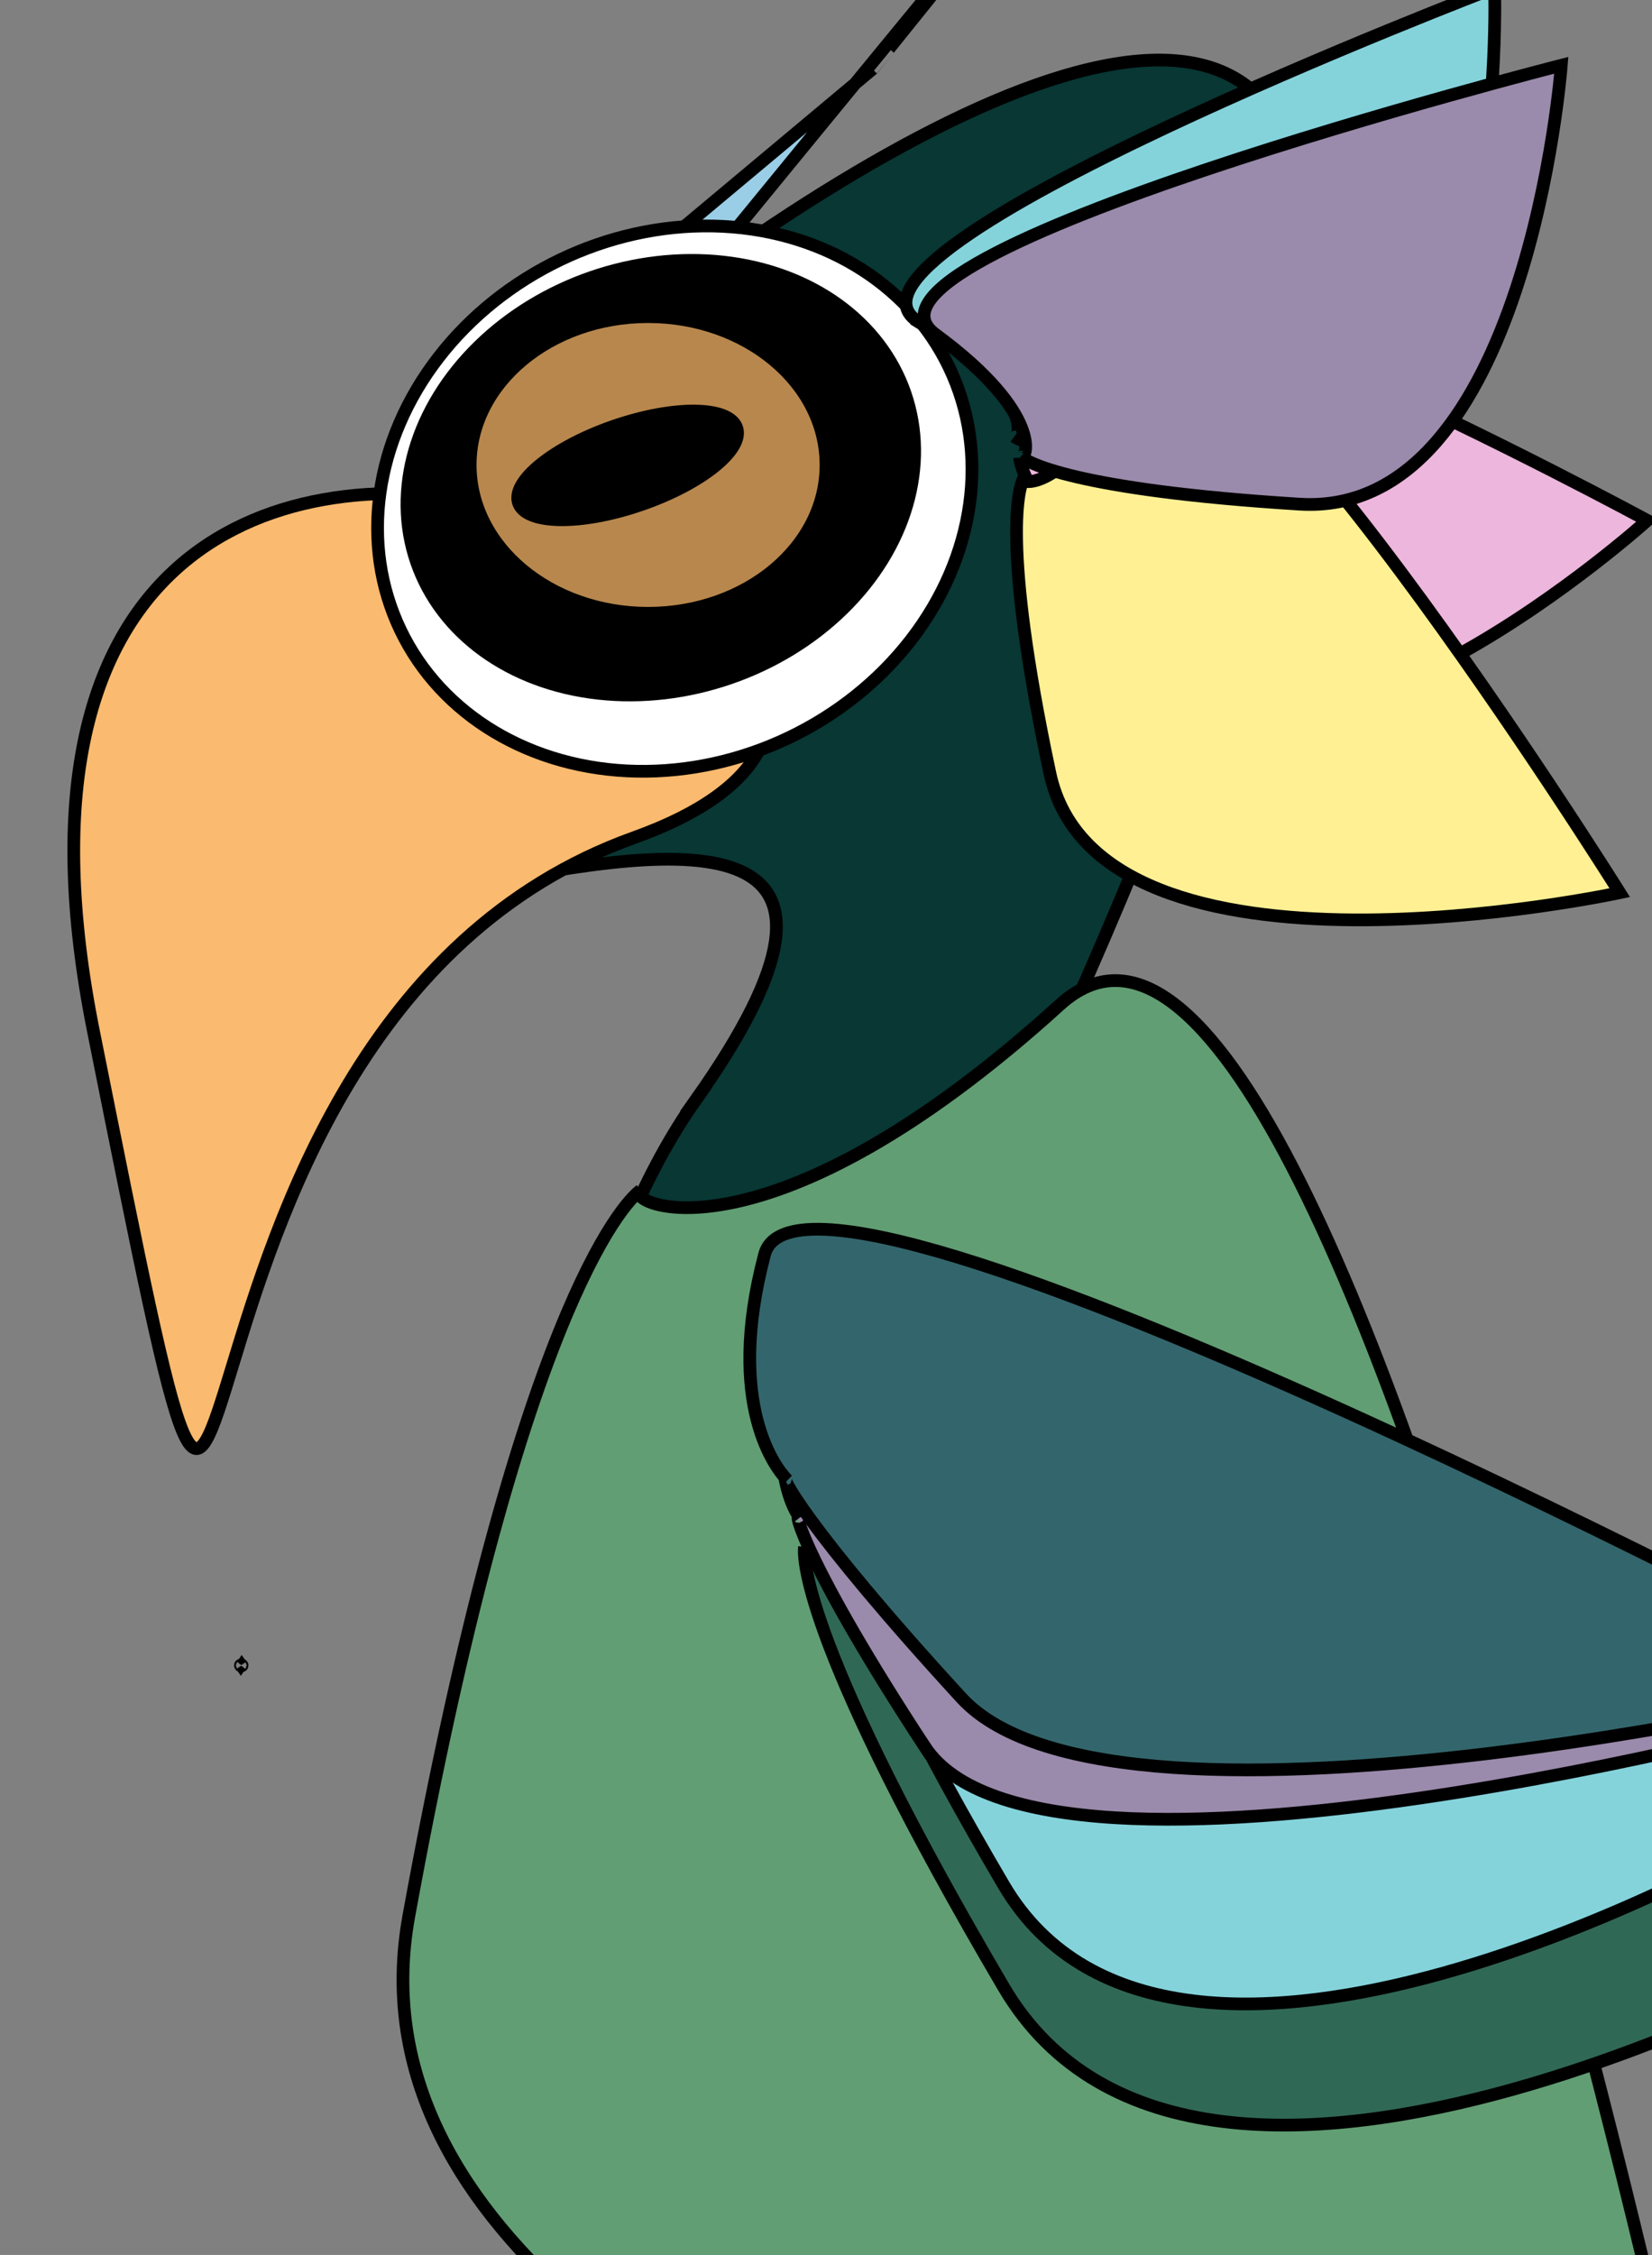 <svg width="130" height="177.368" xmlns="http://www.w3.org/2000/svg" data-name="Componente 170 – 5">
 <rect width="100%" height="100%" fill="#808080" stroke="none"/>
 <g>
  <title>Layer 1</title>
  <path stroke="#000" id="svg_50" d="m75.783,88.906c-15.032,11.829 114.674,91.449 66.325,61.876c-48.349,-29.573 -68.185,-48.227 -68.107,-48.063" fill="#7DD8B5"/>
  <path id="svg_6" d="m36,61.017" opacity="NaN" stroke="#000" fill="#FFFF91"/>
  <path id="svg_7" d="m36,49.017" opacity="NaN" stroke="#000" fill="#FFFF91"/>
  <path transform="rotate(-134 68.22 22.901)" stroke="#000" id="svg_13" d="m55.287,14.516c8.036,-34.467 26.879,-2.775 26.879,-2.744c0,-0.032 -1.687,23.551 -1.687,23.583c0,-0.032 6.286,50.599 -1.786,-18.172c-8.072,-68.772 -31.443,31.801 -23.407,-2.667z" fill="#9ACEE6"/>
  <ellipse rx="0.333" id="svg_15" cy="22.906" cx="43.333" stroke="#000" fill="#ffffff"/>
  <path transform="rotate(29 58.142,83.578)" stroke="#000" id="svg_2" d="m56.6,87.816c5.895,-53.615 -52.179,36.229 -50.008,3.055c2.171,-33.173 59.948,-182.105 72.924,-18.925l1.989,30.278c1.684,15.997 60.159,31.104 3.779,68.006c-8.427,-12.994 -31.63,-55.607 -28.683,-82.415z" fill="#083734"/>
  <path transform="rotate(43 23.728 69.692)" stroke="#000" id="svg_59" d="m40.282,49.042c-20.727,40.179 41.453,84.822 -20.727,40.179c-62.18,-44.643 41.453,-80.358 20.727,-40.179z" fill="#FABA6F"/>
  <ellipse transform="rotate(-25.564 53.099 39.221)" stroke="#000" ry="20.837" rx="23.934" id="svg_14" cy="39.221" cx="53.1" fill="#ffffff"/>
  <ellipse transform="rotate(-19 52 37.573)" stroke="#000" ry="16.667" rx="20.333" id="svg_17" cy="37.573" cx="52" fill="#000000"/>
  <ellipse stroke="#000" ry="11.667" rx="14" id="svg_18" cy="36.573" cx="51" fill="#B8874D"/>
  <ellipse transform="rotate(-19 49.39 36.606)" stroke="#000" ry="3.268" rx="9.078" id="svg_21" cy="36.606" cx="49.39" fill="#000000"/>
  <path transform="rotate(174 95.243 18.978)" stroke="#000" id="svg_23" d="m118.713,15.048c8.436,6.46 -47.802,21.407 -47.802,21.407c0,0 2.607,-36.055 19.99,-34.928c17.383,1.127 20.859,3.38 21.294,3.785c-0.435,-0.405 -1.917,3.275 6.519,9.735z" fill="#84D3DB"/>
  <path transform="rotate(-136 101.122 37.408)" stroke="#000" id="svg_24" d="m123.264,33.526c7.959,6.381 -45.098,21.145 -45.098,21.145c0,0 2.46,-35.612 18.859,-34.499c16.399,1.113 19.679,3.339 20.089,3.739c-0.41,-0.4 -1.809,3.235 6.15,9.616z" fill="#EDB6DC"/>
  <path id="svg_29" d="m49,102.24" opacity="NaN" stroke="#000" fill="#999999"/>
  <path id="svg_30" d="m18.333,134.24" opacity="NaN" stroke="#000" fill="#999999"/>
  <path stroke="#000" id="svg_42" fill="#FFB27C"/>
  <path stroke="#000" id="svg_43" fill="#FFB27C"/>
  <path id="svg_49" d="m19.014,130.96c-0.012,0 -0.022,0.006 -0.029,0.015c-0.006,-0.009 -0.017,-0.015 -0.029,-0.015c-0.02,0 -0.036,0.016 -0.036,0.036c0,0.02 0.016,0.036 0.036,0.036c0.012,0 0.022,-0.006 0.029,-0.015c0.006,0.009 0.017,0.015 0.029,0.015c0.02,0 0.036,-0.016 0.036,-0.036c0,-0.02 -0.016,-0.036 -0.036,-0.036zm-0,0.065c-0.016,0 -0.029,-0.013 -0.029,-0.029c0,-0.016 0.013,-0.029 0.029,-0.029c0.016,0 0.029,0.013 0.029,0.029c0,0.016 -0.013,0.029 -0.029,0.029z" stroke="#000" fill="#AF84A3"/>
  <path transform="rotate(-84 89.213 144.668)" stroke="#000" id="svg_57" d="m153.884,132.033c23.245,20.766 -131.718,68.816 -131.718,68.816c0,0 7.185,-115.9 55.082,-112.278c47.897,3.622 57.477,10.866 58.674,12.168c-1.197,-1.302 -5.283,10.529 17.962,31.295z" fill="#619E73"/>
  <path transform="rotate(-124 99.057 133.547)" stroke="#000" id="svg_52" d="m140.355,126.932c14.844,10.872 -84.114,36.028 -84.114,36.028c0,0 4.588,-60.679 35.175,-58.782c30.587,1.896 36.704,5.689 37.469,6.37c-0.765,-0.682 -3.374,5.512 11.47,16.384z" fill="#306856"/>
  <path transform="rotate(-124 96.391 128.547)" stroke="#000" id="svg_61" d="m132.091,122.812c12.832,9.425 -72.713,31.233 -72.713,31.233c0,0 3.966,-52.603 30.407,-50.959c26.441,1.644 31.729,4.932 32.39,5.523c-0.661,-0.591 -2.916,4.779 9.915,14.204z" fill="#84D3DB"/>
  <path transform="rotate(124 96.528 128.721)" stroke="#000" id="svg_58" d="m116.993,143.576c6.563,-15.636 -41.546,-57.157 -41.546,-57.157c0,0 2.029,87.27 15.553,84.543c13.524,-2.727 16.229,-8.182 16.567,-9.162c-0.338,0.98 2.864,-2.588 9.427,-18.224z" fill="#9A8AAB"/>
  <path transform="rotate(119 98.861 125.721)" stroke="#000" id="svg_51" d="m116.954,142.233c5.803,-17.381 -36.731,-63.535 -36.731,-63.535c0,0 1.793,97.008 13.75,93.977c11.957,-3.032 14.348,-9.095 14.647,-10.184c-0.299,1.09 2.532,-2.876 8.334,-20.257z" fill="#33666C"/>
  <path transform="rotate(-106 100.789 50.742)" stroke="#000" id="svg_60" d="m125.938,46.182c9.039,7.493 -51.222,24.832 -51.222,24.832c0,0 2.794,-41.822 21.42,-40.515c18.626,1.307 22.351,3.921 22.817,4.391c-0.466,-0.47 -2.054,3.799 6.985,11.293z" fill="#FFF093"/>
  <path transform="rotate(180 97.789 22.408)" stroke="#000" id="svg_11" d="m121.973,18.524c8.693,6.384 -49.257,21.157 -49.257,21.157c0,0 2.687,-35.633 20.598,-34.52c17.912,1.114 21.494,3.341 21.942,3.741c-0.448,-0.4 -1.976,3.237 6.717,9.622z" fill="#9A8AAB"/>
 </g>

</svg>